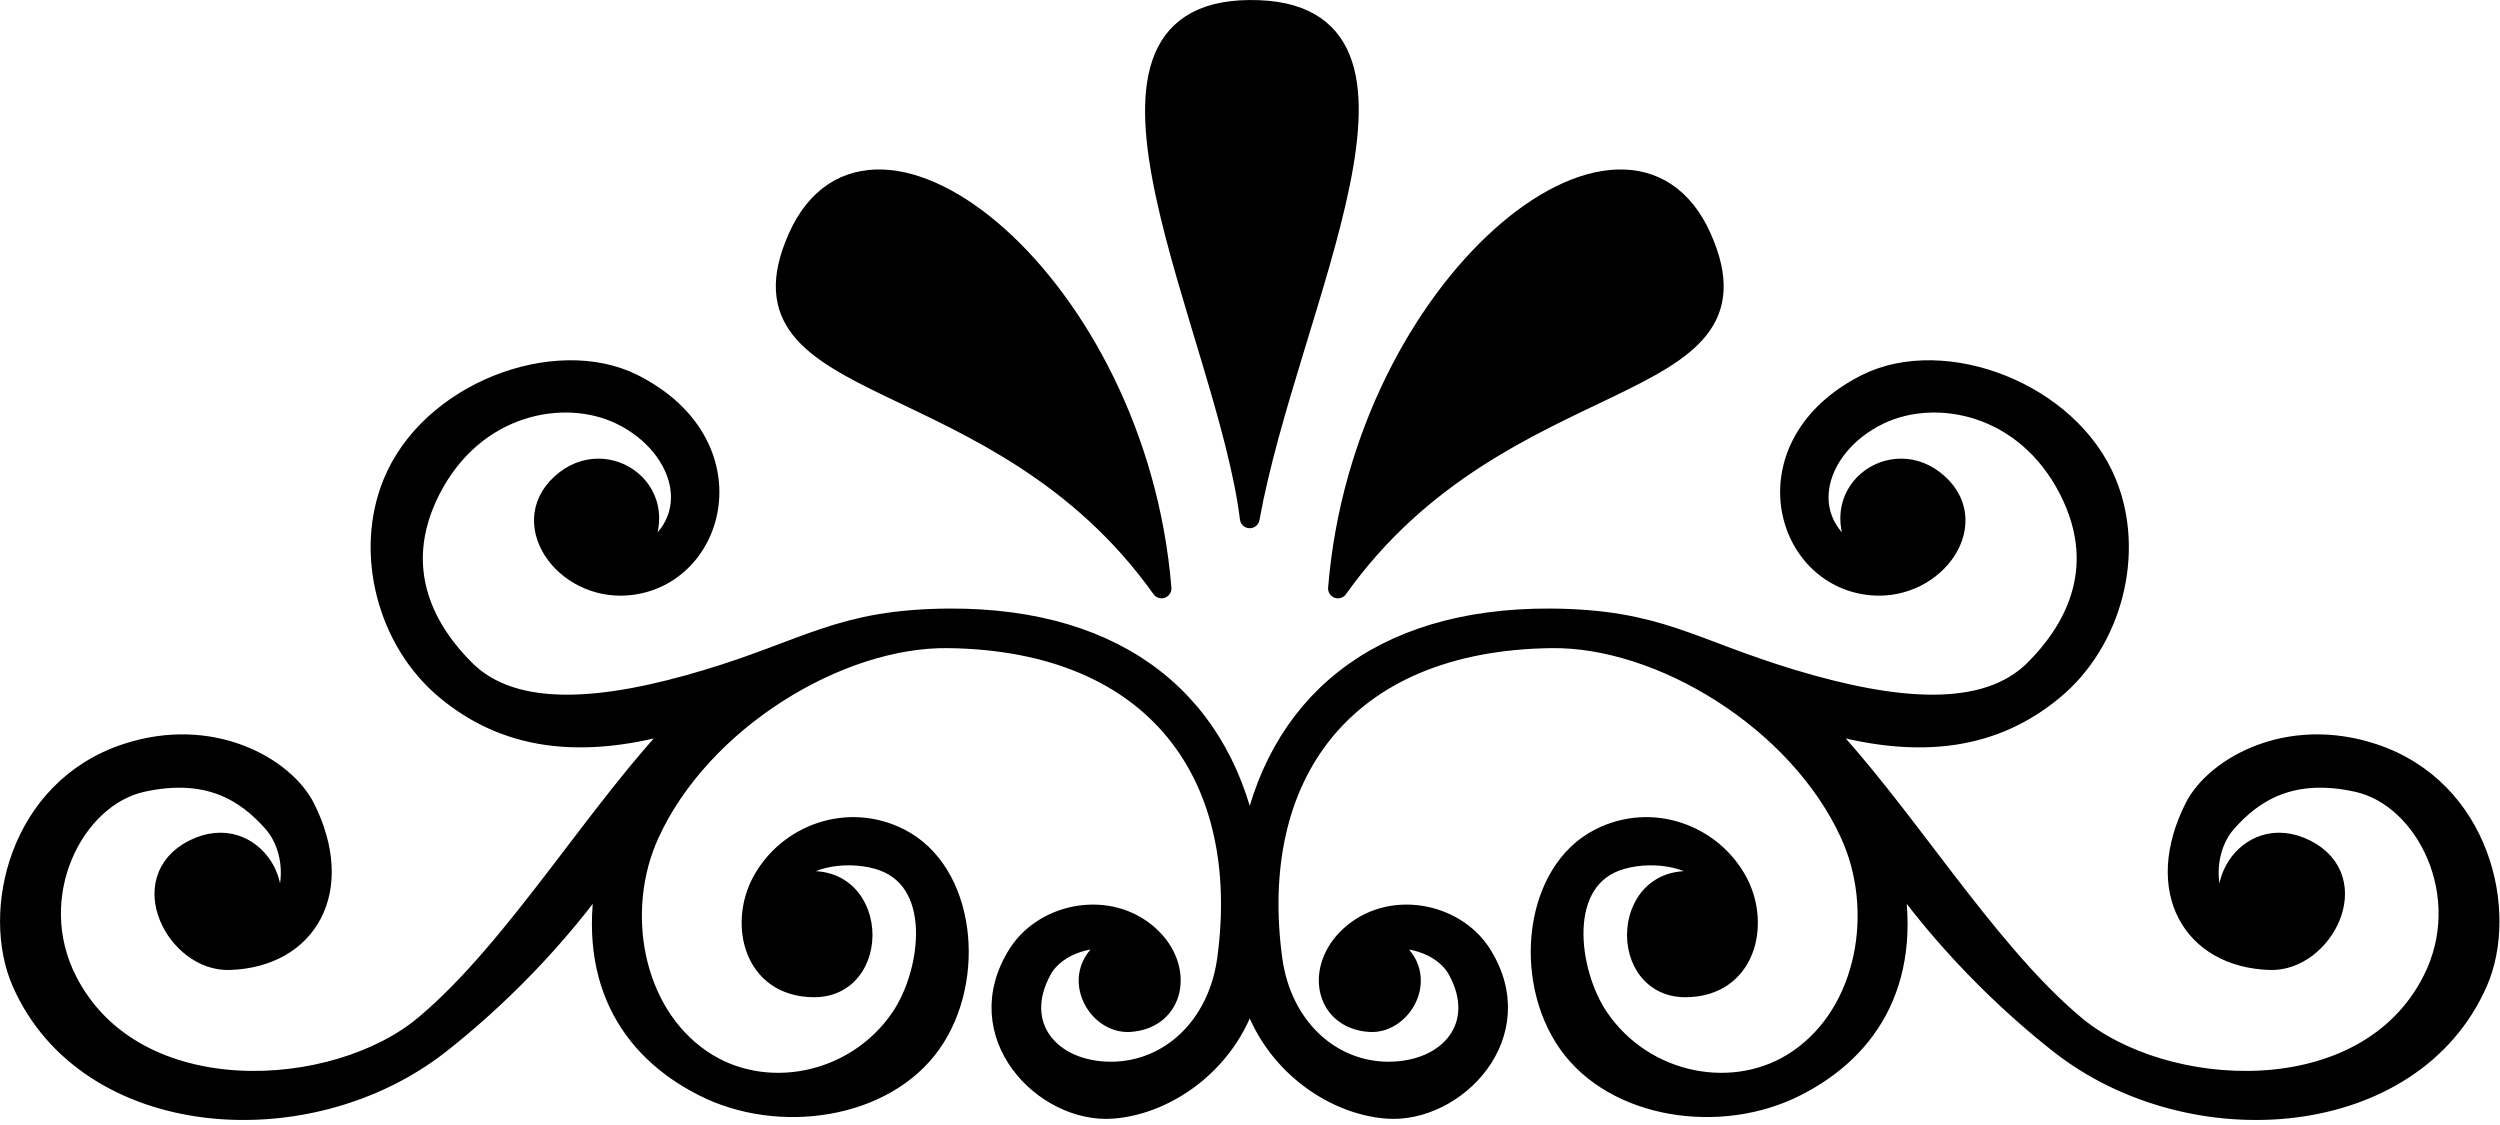 <?xml version="1.0" encoding="UTF-8" standalone="no"?>
<!DOCTYPE svg PUBLIC "-//W3C//DTD SVG 1.1//EN" "http://www.w3.org/Graphics/SVG/1.1/DTD/svg11.dtd">
<svg width="100%" height="100%" viewBox="0 0 100 45" version="1.1" xmlns="http://www.w3.org/2000/svg" xmlns:xlink="http://www.w3.org/1999/xlink" xml:space="preserve" xmlns:serif="http://www.serif.com/" style="fill-rule:evenodd;clip-rule:evenodd;stroke-linejoin:round;">
    <g transform="matrix(1,0,0,1,-0.51,-0.6)">
        <path d="M50.5,34.564C51.491,28.786 55.624,25.307 62.522,25.337C66.873,25.367 68.111,26.546 72.234,27.785C76.258,28.994 79.915,29.371 81.897,27.379C83.315,25.962 84.93,23.464 83.265,20.193C81.501,16.744 77.933,16.11 75.693,17.181C72.958,18.489 72.155,21.749 75.227,23.097C73.196,20.58 75.981,18.34 77.874,19.807C79.935,21.403 77.973,24.247 75.376,24.019C71.798,23.702 70.391,18.35 75.168,15.952C78.26,14.406 83.295,16.269 84.781,19.926C85.921,22.711 85.009,26.259 82.641,28.211C80.391,30.074 77.418,30.729 73.116,29.401C76.556,32.909 79.836,38.528 83.503,41.601C87.051,44.584 95.099,45.109 97.794,39.837C99.539,36.437 97.537,32.493 94.811,31.888C92.175,31.303 90.649,32.275 89.568,33.504C88.439,34.792 88.637,37.309 90.351,37.884C88.587,36.517 90.332,33.365 92.74,34.574C95.158,35.793 93.424,39.074 91.313,39.004C88.191,38.905 86.625,36.209 88.29,32.899C89.112,31.284 92.016,29.609 95.436,30.739C99.747,32.156 100.857,37.081 99.618,39.896C97.011,45.833 88.191,46.517 82.889,42.354C80.718,40.649 78.211,38.201 76.149,35.228C77.13,39.678 75.336,42.552 72.353,44.059C69.34,45.595 65.099,44.98 63.235,42.334C61.412,39.747 61.868,35.456 64.504,34.128C66.575,33.077 68.994,33.96 70.024,35.882C70.926,37.577 70.361,40.074 67.943,40.094C64.97,40.114 65.386,34.663 69.172,36.071C68.567,34.871 66.704,34.604 65.396,34.97C62.7,35.714 63.235,39.51 64.464,41.313C66.278,43.979 69.925,44.693 72.433,42.978C75.218,41.075 75.901,36.992 74.514,33.96C72.433,29.401 66.922,26.071 62.561,26.13C54.197,26.239 50.411,31.68 51.412,38.994C51.788,41.67 53.711,43.444 56.02,43.464C58.508,43.474 60.024,41.601 58.815,39.401C58.221,38.31 56.575,37.924 55.802,38.291C57.903,39.242 56.744,41.601 55.277,41.482C53.483,41.343 53.107,39.321 54.514,38.033C56.1,36.586 58.686,37.081 59.757,38.737C61.838,41.987 58.706,45.159 55.991,44.951C53.731,44.782 51.204,42.978 50.5,40.124C49.796,42.978 47.269,44.782 45.009,44.951C42.294,45.159 39.162,41.987 41.243,38.737C42.314,37.081 44.9,36.586 46.486,38.033C47.893,39.321 47.517,41.343 45.723,41.482C44.256,41.601 43.097,39.242 45.198,38.291C44.425,37.924 42.779,38.31 42.185,39.401C40.976,41.601 42.502,43.474 44.98,43.464C47.289,43.444 49.212,41.67 49.588,38.994C50.589,31.68 46.803,26.239 38.439,26.13C34.078,26.071 28.567,29.401 26.486,33.96C25.099,36.992 25.782,41.075 28.567,42.978C31.075,44.693 34.722,43.979 36.536,41.313C37.765,39.51 38.3,35.714 35.604,34.97C34.296,34.604 32.443,34.871 31.828,36.071C35.614,34.663 36.03,40.114 33.057,40.094C30.639,40.074 30.074,37.577 30.976,35.882C32.006,33.96 34.425,33.077 36.496,34.128C39.132,35.456 39.588,39.747 37.765,42.334C35.901,44.98 31.66,45.595 28.647,44.059C25.664,42.552 23.87,39.678 24.851,35.228C22.789,38.201 20.282,40.649 18.111,42.354C12.809,46.517 3.989,45.833 1.382,39.896C0.143,37.081 1.253,32.156 5.564,30.739C8.984,29.609 11.888,31.284 12.71,32.899C14.375,36.209 12.809,38.905 9.687,39.004C7.576,39.074 5.842,35.793 8.26,34.574C10.668,33.365 12.413,36.517 10.649,37.884C12.363,37.309 12.561,34.792 11.432,33.504C10.351,32.275 8.825,31.303 6.189,31.888C3.463,32.493 1.461,36.437 3.206,39.837C5.901,45.109 13.949,44.584 17.497,41.601C21.164,38.528 24.444,32.909 27.884,29.401C23.582,30.729 20.609,30.074 18.359,28.211C15.991,26.259 15.079,22.711 16.219,19.926C17.705,16.269 22.74,14.406 25.832,15.952C30.609,18.35 29.202,23.702 25.624,24.019C23.027,24.247 21.065,21.403 23.126,19.807C25.019,18.34 27.804,20.58 25.773,23.097C28.845,21.749 28.042,18.489 25.317,17.181C23.077,16.11 19.499,16.744 17.735,20.193C16.07,23.464 17.685,25.962 19.103,27.379C21.085,29.371 24.742,28.994 28.766,27.785C32.889,26.546 34.127,25.367 38.478,25.337C45.376,25.307 49.509,28.786 50.5,34.564ZM46.972,24.138C40.391,14.891 29.509,16.665 32.423,10.104C35.376,3.464 45.981,11.908 46.972,24.138ZM54.028,24.138C60.609,14.891 71.491,16.665 68.577,10.104C65.624,3.464 55.019,11.908 54.028,24.138ZM50.5,21.333C49.588,13.94 42.443,1.046 50.5,0.996C58.597,0.937 52.036,12.81 50.5,21.333Z" style="fill-rule:nonzero;stroke:black;stroke-width:0.79px;"/>
    </g>
</svg>
